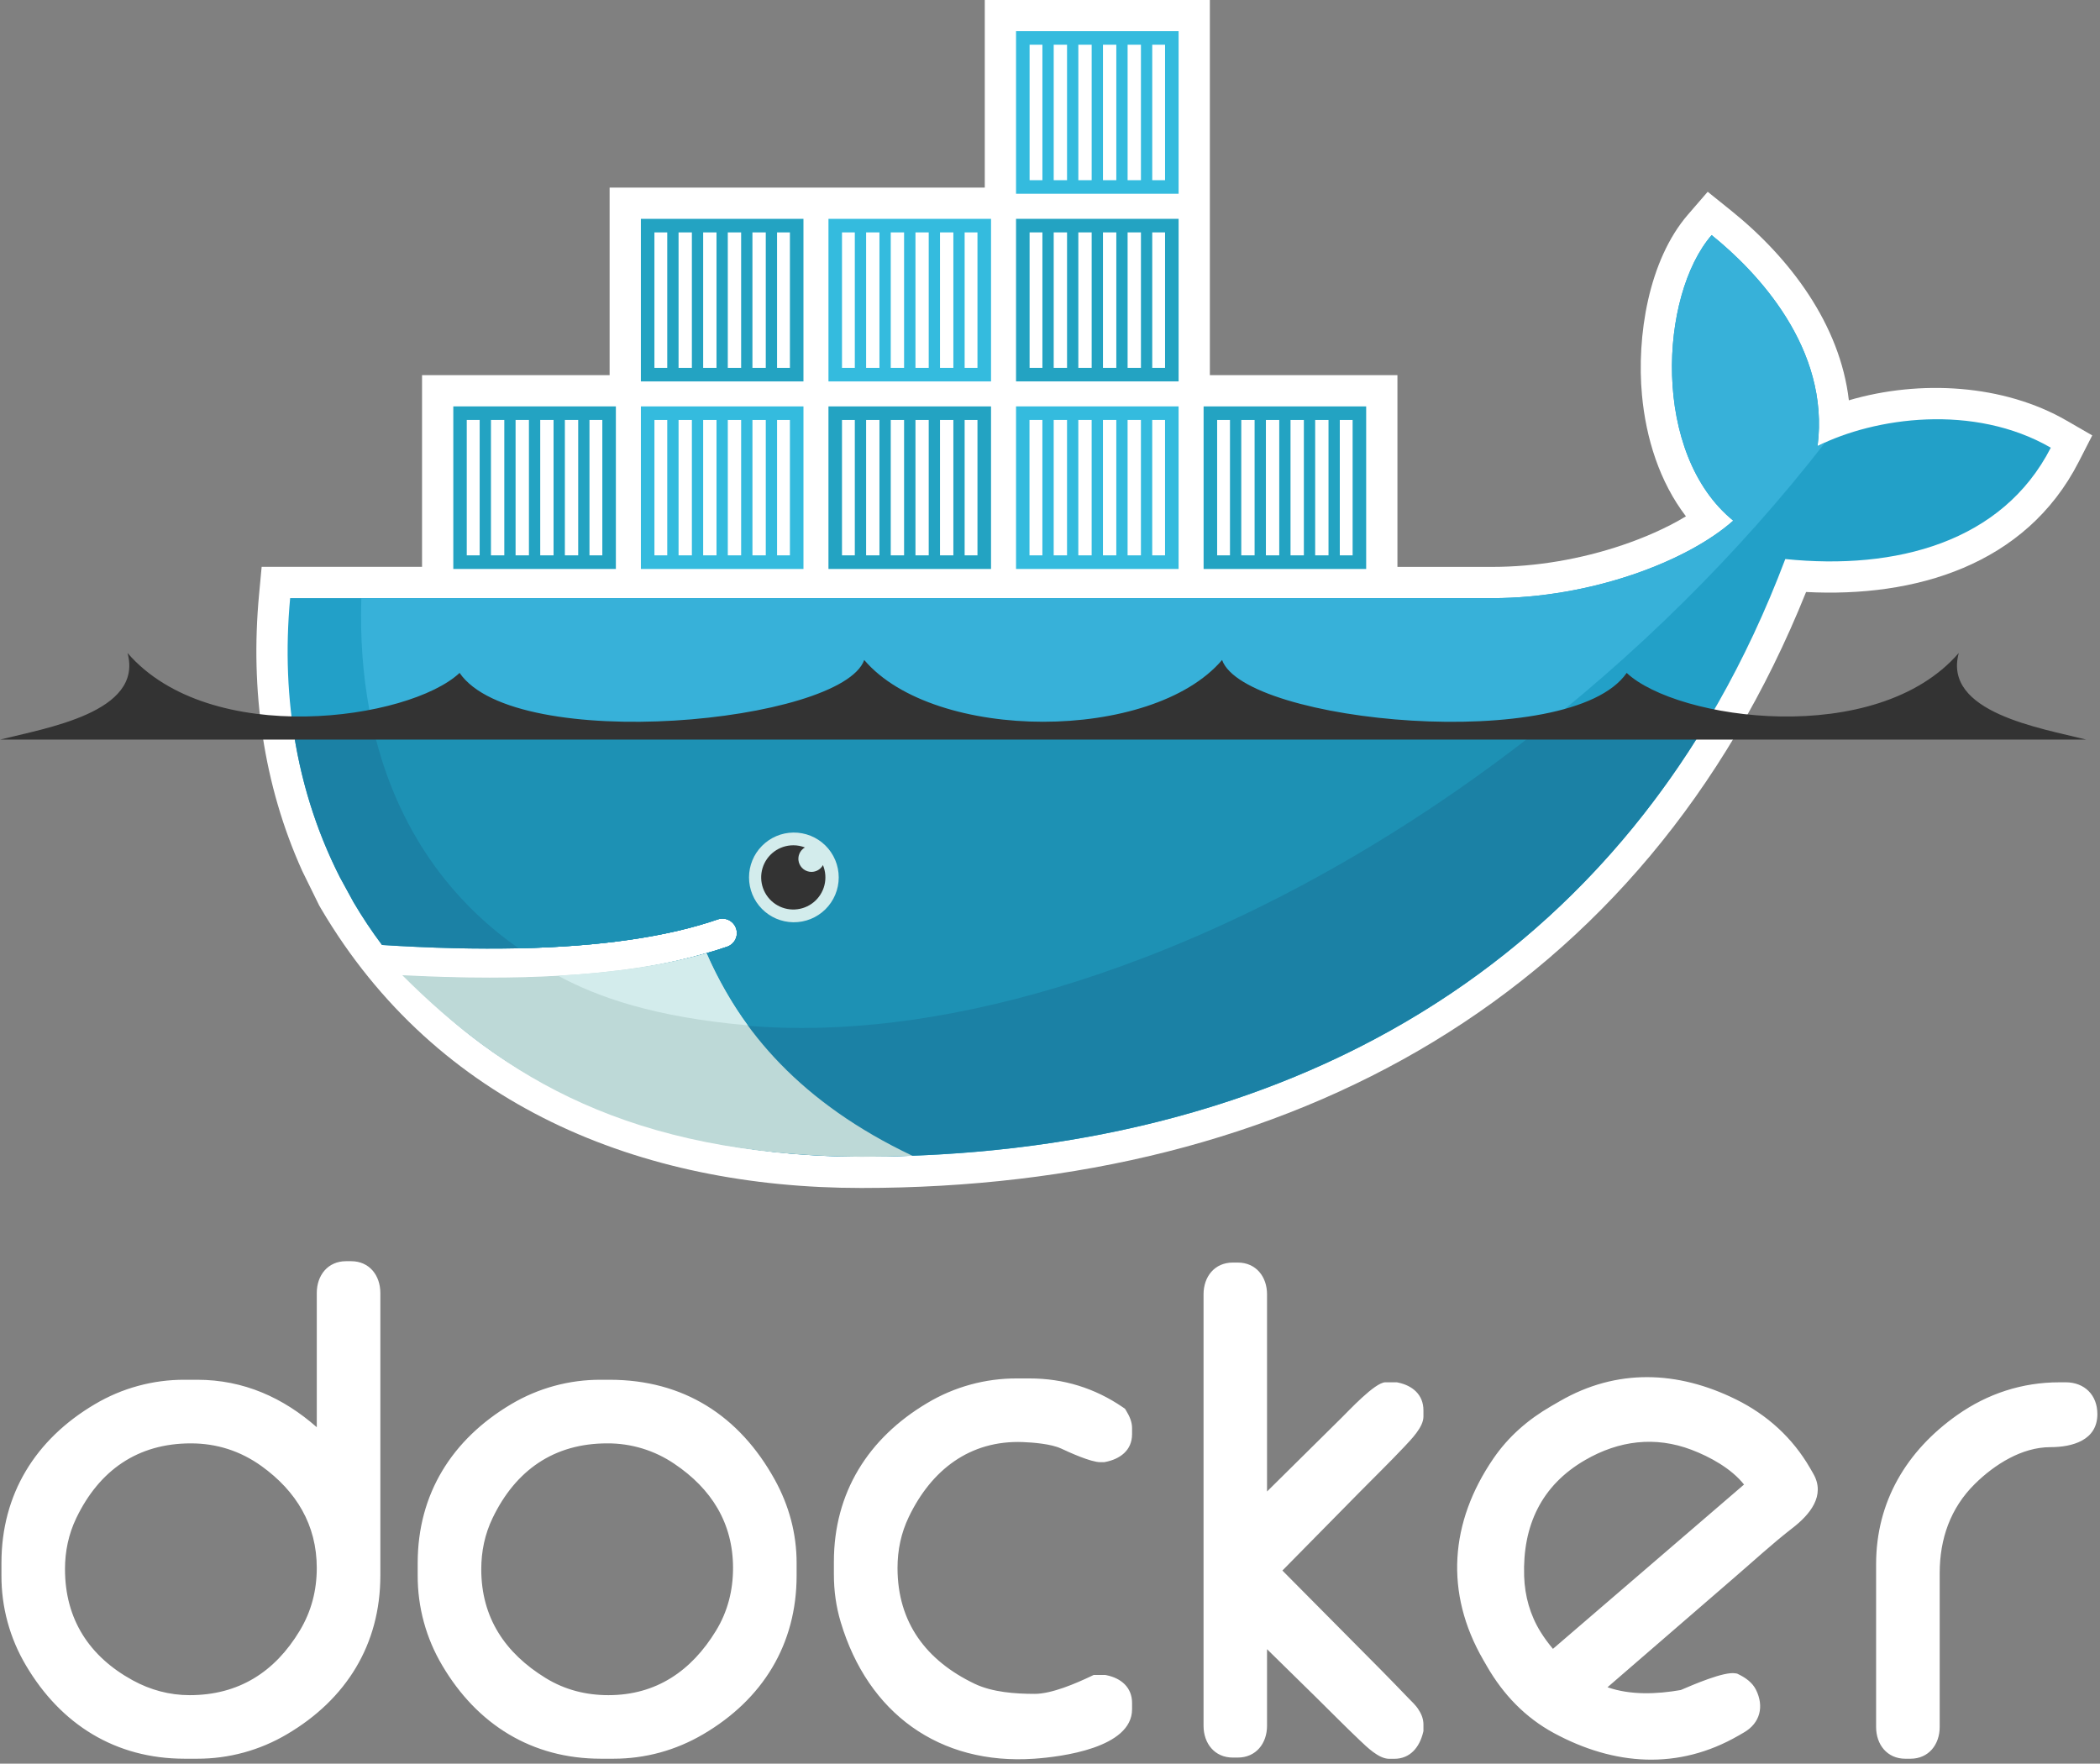 <svg width="256" height="215" viewBox="0 0 256 215" fill="none" xmlns="http://www.w3.org/2000/svg">
<rect x="0" y="0" width="256" height="215" fill="#808080" stroke="none"/>
<g clip-path="url(#clip0_1_27)">
<path fill-rule="evenodd" clip-rule="evenodd" d="M38.617 173.984V157.622C38.617 155.472 39.961 153.745 42.187 153.745H42.803C45.028 153.745 46.366 155.475 46.366 157.622V192.069C46.366 200.469 42.216 207.153 34.984 211.411C31.671 213.374 27.89 214.405 24.039 214.396H22.502C14.1 214.396 7.425 210.243 3.16 203.016C1.194 199.704 0.163 195.921 0.176 192.069V190.534C0.176 182.131 4.328 175.451 11.554 171.184C14.866 169.217 18.65 168.186 22.502 168.199H24.039C29.725 168.199 34.539 170.403 38.617 173.983V173.984ZM7.924 191.3C7.924 197.368 10.864 201.93 16.182 204.84C18.332 206.016 20.666 206.648 23.119 206.648C29.075 206.648 33.493 203.848 36.539 198.791C37.956 196.443 38.616 193.874 38.616 191.143C38.616 185.883 36.116 181.778 31.886 178.729C29.316 176.881 26.423 175.954 23.268 175.954C16.776 175.954 12.104 179.234 9.3 185.06C8.354 187.03 7.922 189.12 7.922 191.3H7.924ZM73.248 168.2H74.322C83.3 168.2 90.128 172.555 94.455 180.392C96.185 183.527 97.111 186.949 97.111 190.534V192.069C97.111 200.469 92.969 207.162 85.726 211.412C82.373 213.379 78.669 214.396 74.783 214.396H73.248C64.846 214.396 58.168 210.243 53.906 203.016C51.94 199.704 50.907 195.921 50.919 192.069V190.534C50.919 182.13 55.089 175.472 62.296 171.187C65.607 169.214 69.394 168.182 73.248 168.2V168.2ZM58.668 191.3C58.668 197.2 61.568 201.523 66.533 204.57C68.869 206 71.433 206.648 74.171 206.648C79.991 206.648 84.293 203.698 87.287 198.785C88.715 196.443 89.361 193.87 89.361 191.143C89.361 185.666 86.723 181.483 82.213 178.45C79.797 176.806 76.938 175.935 74.015 175.954C67.523 175.954 62.851 179.234 60.048 185.06C59.1 187.03 58.668 189.12 58.668 191.3V191.3ZM129.324 176.573C128.154 176.025 125.964 175.843 124.7 175.795C118.226 175.551 113.542 179.197 110.794 184.908C109.844 186.878 109.412 188.963 109.412 191.143C109.412 197.78 112.897 202.427 118.812 205.26C120.976 206.294 123.77 206.49 126.135 206.49C128.215 206.49 131.155 205.216 133.001 204.34L133.321 204.188H134.754L134.912 204.22C136.674 204.587 138.004 205.704 138.004 207.6V208.367C138.004 213.085 129.382 214.165 126.092 214.395C114.492 215.198 105.799 208.822 102.489 197.748C101.914 195.825 101.655 193.915 101.655 191.911V190.378C101.655 181.975 105.825 175.318 113.032 171.038C116.34 169.057 120.127 168.02 123.982 168.038H125.518C129.648 168.038 133.452 169.211 136.862 171.54L137.142 171.734L137.319 172.026C137.687 172.626 138.004 173.342 138.004 174.068V174.835C138.004 176.813 136.524 177.877 134.738 178.221L134.59 178.247H134.132C132.976 178.247 130.347 177.05 129.315 176.564L129.324 176.573ZM154.458 181.82L163.543 172.834C164.393 172.007 167.617 168.507 168.886 168.507H170.274L170.432 168.54C172.2 168.907 173.524 170.026 173.524 171.926V172.692C173.524 173.988 172.006 175.494 171.169 176.392C169.389 178.279 167.515 180.104 165.693 181.952L156.331 191.456L168.387 203.61C169.496 204.734 170.596 205.866 171.688 207.006C172.073 207.411 172.641 207.906 172.964 208.476C173.311 209.002 173.524 209.596 173.524 210.228V211.028L173.479 211.213C173.044 212.981 171.922 214.407 169.963 214.407H169.346C168.064 214.407 166.616 212.957 165.738 212.127C163.938 210.421 162.181 208.627 160.408 206.884L154.458 201.044V210.378C154.458 212.528 153.112 214.256 150.888 214.256H150.288C148.062 214.256 146.718 212.528 146.718 210.378V157.782C146.718 155.632 148.063 153.912 150.288 153.912H150.888C153.111 153.912 154.458 155.632 154.458 157.782V181.83V181.82ZM251.035 168.507H251.805C254.129 168.507 255.68 170.073 255.68 172.384C255.68 175.592 252.613 176.414 249.96 176.414C246.48 176.414 243.157 178.521 240.758 180.884C237.758 183.834 236.458 187.61 236.458 191.762V210.522C236.458 212.672 235.115 214.398 232.888 214.398H232.276C230.049 214.398 228.706 212.673 228.706 210.522V190.686C228.706 183.069 232.414 176.851 238.606 172.49C242.306 169.885 246.526 168.51 251.044 168.51L251.035 168.507ZM195.961 205.683C198.781 206.668 201.996 206.527 204.889 206.023C206.369 205.393 210.153 203.743 211.545 203.985L211.762 204.022L211.962 204.12C212.812 204.532 213.622 205.115 214.057 205.98C215.071 208.007 214.584 210.045 212.592 211.196L211.929 211.579C204.579 215.821 196.761 215.233 189.434 211.271C185.931 209.377 183.251 206.566 181.274 203.139L180.812 202.339C176.092 194.167 176.73 185.571 182.052 177.799C183.889 175.113 186.29 173.039 189.097 171.415L190.159 170.802C197.081 166.806 204.499 167.08 211.609 170.587C215.432 172.473 218.529 175.284 220.663 178.981L221.047 179.647C222.597 182.333 220.589 184.673 218.517 186.273C216.111 188.129 213.682 190.373 211.377 192.353L195.963 205.683H195.961ZM189.306 201.009L212.606 180.972C211.046 179.006 208.44 177.589 206.226 176.744C201.756 175.041 197.349 175.614 193.25 177.979C187.885 181.077 185.6 186.009 185.8 192.149C185.88 194.567 186.53 196.897 187.813 198.954C188.265 199.679 188.77 200.36 189.316 201.009H189.306ZM147.488 45.732H170.354V69.107H181.914C187.254 69.107 192.744 68.157 197.801 66.443C200.286 65.6 203.074 64.428 205.525 62.943C202.297 58.729 200.649 53.408 200.165 48.163C199.505 41.028 200.945 31.743 205.773 26.158L208.177 23.378L211.041 25.681C218.241 31.474 224.317 39.581 225.386 48.799C234.069 46.245 244.264 46.849 251.916 51.266L255.056 53.078L253.404 56.304C246.934 68.946 233.4 72.86 220.17 72.167C200.373 121.467 157.272 144.82 105.013 144.82C78.013 144.82 53.243 134.727 39.137 110.773L38.907 110.373L36.852 106.191C32.084 95.647 30.5 84.096 31.574 72.554L31.897 69.097H51.45V45.732H74.315V22.866H120.048V0H147.488V45.732Z" fill="white"/>
<path fill-rule="evenodd" clip-rule="evenodd" d="M221.57 54.38C223.103 42.464 214.186 33.105 208.656 28.66C202.283 36.028 201.293 55.338 211.291 63.468C205.711 68.424 193.954 72.916 181.915 72.916H35.37C34.2 85.483 36.406 97.056 41.445 106.961L43.112 110.011C44.167 111.801 45.321 113.532 46.567 115.195C52.592 115.582 58.147 115.715 63.229 115.603H63.231C73.218 115.383 81.367 114.203 87.543 112.063C87.98 111.927 88.452 111.967 88.86 112.173C89.268 112.379 89.58 112.736 89.73 113.168C89.88 113.6 89.856 114.073 89.663 114.488C89.47 114.902 89.123 115.225 88.696 115.389C87.874 115.675 87.018 115.941 86.134 116.194H86.131C81.268 117.594 76.053 118.517 69.325 118.932C69.725 118.939 68.909 118.992 68.907 118.992C68.677 119.007 68.39 119.04 68.16 119.052C65.512 119.202 62.654 119.232 59.732 119.232C56.536 119.232 53.389 119.172 49.87 118.992L49.77 119.052C61.97 132.776 81.072 141.007 105.004 141.007C155.652 141.007 198.612 118.555 217.636 68.15C231.132 69.535 244.103 66.093 250.003 54.575C240.605 49.152 228.519 50.881 221.56 54.379" fill="#22A0C8"/>
<path fill-rule="evenodd" clip-rule="evenodd" d="M221.57 54.38C223.103 42.464 214.186 33.105 208.656 28.66C202.283 36.028 201.293 55.338 211.291 63.468C205.711 68.424 193.954 72.916 181.915 72.916H44.048C43.45 92.162 50.592 106.771 63.228 115.603H63.231C73.218 115.383 81.367 114.203 87.543 112.063C87.98 111.927 88.452 111.967 88.86 112.173C89.268 112.379 89.58 112.736 89.73 113.168C89.88 113.6 89.856 114.073 89.663 114.488C89.47 114.902 89.123 115.225 88.696 115.389C87.874 115.675 87.018 115.941 86.134 116.194H86.131C81.268 117.594 75.605 118.637 68.877 119.052C68.875 119.052 68.714 118.897 68.712 118.897C85.949 127.739 110.942 127.697 139.597 116.7C171.727 104.356 201.627 80.84 222.497 53.943C222.188 54.082 221.883 54.227 221.58 54.379" fill="#37B1D9"/>
<path fill-rule="evenodd" clip-rule="evenodd" d="M35.645 88.186C36.545 94.918 38.525 101.221 41.445 106.962L43.112 110.012C44.167 111.802 45.321 113.533 46.567 115.196C52.593 115.583 58.147 115.716 63.231 115.604C73.218 115.384 81.367 114.204 87.543 112.064C87.98 111.928 88.452 111.968 88.86 112.174C89.268 112.38 89.58 112.737 89.73 113.169C89.88 113.601 89.856 114.074 89.663 114.489C89.47 114.903 89.123 115.226 88.696 115.39C87.874 115.676 87.018 115.942 86.134 116.195H86.131C81.268 117.595 75.635 118.578 68.907 118.995C68.677 119.009 68.273 119.012 68.04 119.025C65.394 119.173 62.565 119.265 59.642 119.265C56.314 119.271 52.986 119.191 49.662 119.025C61.862 132.75 81.082 141 105.014 141C148.374 141 186.098 124.542 207.994 88.178H35.645" fill="#1B81A5"/>
<path fill-rule="evenodd" clip-rule="evenodd" d="M45.367 88.186C47.959 100.006 54.187 109.286 63.231 115.604C73.218 115.384 81.367 114.204 87.543 112.064C87.98 111.928 88.452 111.968 88.86 112.174C89.268 112.38 89.58 112.737 89.73 113.169C89.88 113.601 89.856 114.074 89.663 114.489C89.47 114.903 89.123 115.226 88.696 115.39C87.874 115.676 87.018 115.942 86.134 116.195H86.131C81.268 117.595 75.516 118.578 68.787 118.995C86.023 127.835 110.944 127.708 139.587 116.702C156.921 110.042 173.604 100.128 188.571 88.187H45.367" fill="#1D91B4"/>
<path fill-rule="evenodd" clip-rule="evenodd" d="M55.26 49.543H75.078V69.36H55.26V49.543ZM56.91 51.195H58.474V67.7H56.9V51.195H56.91ZM59.85 51.195H61.477V67.7H59.85V51.195V51.195ZM62.852 51.195H64.479V67.7H62.852V51.195ZM65.856 51.195H67.482V67.7H65.856V51.195ZM68.859 51.195H70.485V67.7H68.86V51.195H68.859ZM71.861 51.195H73.426V67.7H71.86V51.195H71.861ZM78.125 26.677H97.945V46.494H78.125V26.677V26.677ZM79.777 28.329H81.34V44.843H79.777V28.33V28.329ZM82.717 28.329H84.343V44.843H82.72V28.33L82.717 28.329ZM85.719 28.329H87.345V44.843H85.72V28.33L85.719 28.329ZM88.722 28.329H90.348V44.843H88.722V28.33V28.329ZM91.725 28.329H93.352V44.843H91.725V28.33V28.329ZM94.727 28.329H96.293V44.843H94.727V28.33V28.329Z" fill="#23A3C2"/>
<path fill-rule="evenodd" clip-rule="evenodd" d="M78.126 49.543H97.946V69.36H78.126V49.543ZM79.778 51.195H81.341V67.7H79.778V51.195ZM82.718 51.195H84.344V67.7H82.72V51.195H82.718ZM85.72 51.195H87.346V67.7H85.72V51.195ZM88.723 51.195H90.349V67.7H88.723V51.195ZM91.726 51.195H93.353V67.7H91.726V51.195ZM94.728 51.195H96.294V67.7H94.728V51.195Z" fill="#34BBDE"/>
<path fill-rule="evenodd" clip-rule="evenodd" d="M100.993 49.543H120.811V69.36H100.993V49.543ZM102.643 51.195H104.206V67.7H102.643V51.195ZM105.583 51.195H107.209V67.7H105.583V51.195ZM108.586 51.195H110.212V67.7H108.586V51.195ZM111.589 51.195H113.215V67.7H111.6V51.195H111.589ZM114.591 51.195H116.219V67.7H114.591V51.195ZM117.594 51.195H119.158V67.7H117.594V51.195Z" fill="#23A3C2"/>
<path fill-rule="evenodd" clip-rule="evenodd" d="M100.993 26.677H120.811V46.494H100.993V26.677ZM102.643 28.329H104.206V44.843H102.643V28.33V28.329ZM105.583 28.329H107.209V44.843H105.583V28.33V28.329ZM108.586 28.329H110.212V44.843H108.586V28.33V28.329ZM111.589 28.329H113.215V44.843H111.6V28.33L111.589 28.329ZM114.591 28.329H116.219V44.843H114.591V28.33V28.329ZM117.594 28.329H119.158V44.843H117.594V28.33V28.329ZM123.858 49.543H143.676V69.36H123.86V49.543H123.858ZM125.51 51.195H127.073V67.7H125.5V51.195H125.51ZM128.45 51.195H130.076V67.7H128.45V51.195ZM131.452 51.195H133.078V67.7H131.452V51.195ZM134.455 51.195H136.082V67.7H134.455V51.195ZM137.458 51.195H139.085V67.7H137.458V51.195ZM140.461 51.195H142.025V67.7H140.461V51.195Z" fill="#34BBDE"/>
<path fill-rule="evenodd" clip-rule="evenodd" d="M123.86 26.677H143.678V46.494H123.86V26.677ZM125.512 28.329H127.075V44.843H125.512V28.33V28.329ZM128.452 28.329H130.078V44.843H128.452V28.33V28.329ZM131.454 28.329H133.08V44.843H131.454V28.33V28.329ZM134.457 28.329H136.084V44.843H134.457V28.33V28.329ZM137.46 28.329H139.087V44.843H137.46V28.33V28.329ZM140.463 28.329H142.027V44.843H140.463V28.33V28.329Z" fill="#23A3C2"/>
<path fill-rule="evenodd" clip-rule="evenodd" d="M123.86 3.8H143.678V23.62H123.86V3.8ZM125.512 5.45H127.075V21.966H125.512V5.46V5.45ZM128.452 5.45H130.078V21.966H128.452V5.46V5.45ZM131.454 5.45H133.08V21.966H131.454V5.46V5.45ZM134.457 5.45H136.084V21.966H134.457V5.46V5.45ZM137.46 5.45H139.087V21.966H137.46V5.46V5.45ZM140.463 5.45H142.027V21.966H140.463V5.46V5.45Z" fill="#34BBDE"/>
<path fill-rule="evenodd" clip-rule="evenodd" d="M146.725 49.543H166.543V69.36H146.725V49.543ZM148.375 51.195H149.94V67.7H148.376V51.195H148.375ZM151.315 51.195H152.942V67.7H151.316V51.195H151.315ZM154.319 51.195H155.946V67.7H154.319V51.195ZM157.321 51.195H158.948V67.7H157.321V51.195ZM160.325 51.195H161.951V67.7H160.325V51.195ZM163.327 51.195H164.891V67.7H163.327V51.195Z" fill="#23A3C2"/>
<path fill-rule="evenodd" clip-rule="evenodd" d="M96.704 101.492C97.428 101.482 98.147 101.617 98.819 101.887C99.491 102.158 100.102 102.559 100.618 103.068C101.133 103.576 101.543 104.183 101.822 104.851C102.101 105.519 102.245 106.236 102.245 106.961C102.245 107.685 102.101 108.402 101.821 109.07C101.542 109.738 101.132 110.344 100.616 110.853C100.101 111.361 99.489 111.762 98.817 112.033C98.145 112.303 97.426 112.437 96.702 112.427C95.265 112.407 93.893 111.822 92.884 110.799C91.874 109.776 91.309 108.396 91.309 106.959C91.309 105.521 91.875 104.142 92.885 103.119C93.895 102.096 95.267 101.511 96.704 101.492Z" fill="#D3ECEC"/>
<path fill-rule="evenodd" clip-rule="evenodd" d="M96.704 103.043C97.189 103.043 97.669 103.132 98.121 103.308C97.817 103.484 97.58 103.756 97.446 104.08C97.312 104.405 97.289 104.764 97.38 105.103C97.471 105.442 97.671 105.742 97.949 105.956C98.227 106.171 98.568 106.287 98.919 106.288C99.524 106.288 100.049 105.953 100.321 105.458C100.643 106.234 100.707 107.093 100.504 107.908C100.3 108.723 99.84 109.45 99.191 109.984C98.542 110.517 97.739 110.827 96.9 110.869C96.061 110.911 95.231 110.682 94.532 110.215C93.833 109.749 93.303 109.07 93.02 108.28C92.736 107.489 92.715 106.628 92.958 105.824C93.202 105.02 93.697 104.316 94.372 103.815C95.046 103.315 95.864 103.044 96.704 103.044M0 90.162H254.327C248.79 88.758 236.807 86.86 238.783 79.602C228.713 91.254 204.43 87.777 198.301 82.032C191.477 91.93 151.747 88.167 148.976 80.456C140.42 90.496 113.909 90.496 105.353 80.456C102.58 88.156 62.851 91.93 56.026 82.031C49.898 87.777 25.626 91.254 15.546 79.603C17.522 86.86 5.54 88.758 0 90.163" fill="#333333"/>
<path fill-rule="evenodd" clip-rule="evenodd" d="M111.237 140.9C97.697 134.475 90.267 125.74 86.131 116.206C81.101 117.641 75.056 118.559 68.031 118.953C65.385 119.101 62.601 119.177 59.681 119.177C56.313 119.177 52.764 119.077 49.038 118.88C61.455 131.28 76.73 140.844 105.014 141.018C107.102 141.018 109.174 140.978 111.237 140.9" fill="#BDD9D7"/>
<path fill-rule="evenodd" clip-rule="evenodd" d="M91.16 124.994C89.287 122.451 87.46 119.254 86.134 116.194C81.104 117.631 75.057 118.549 68.031 118.944C72.857 121.564 79.758 123.99 91.161 124.994" fill="#D3ECEC"/>
</g>
<defs>
<clipPath id="clip0_1_27">
<rect width="256" height="215" fill="white"/>
</clipPath>
</defs>
</svg>
